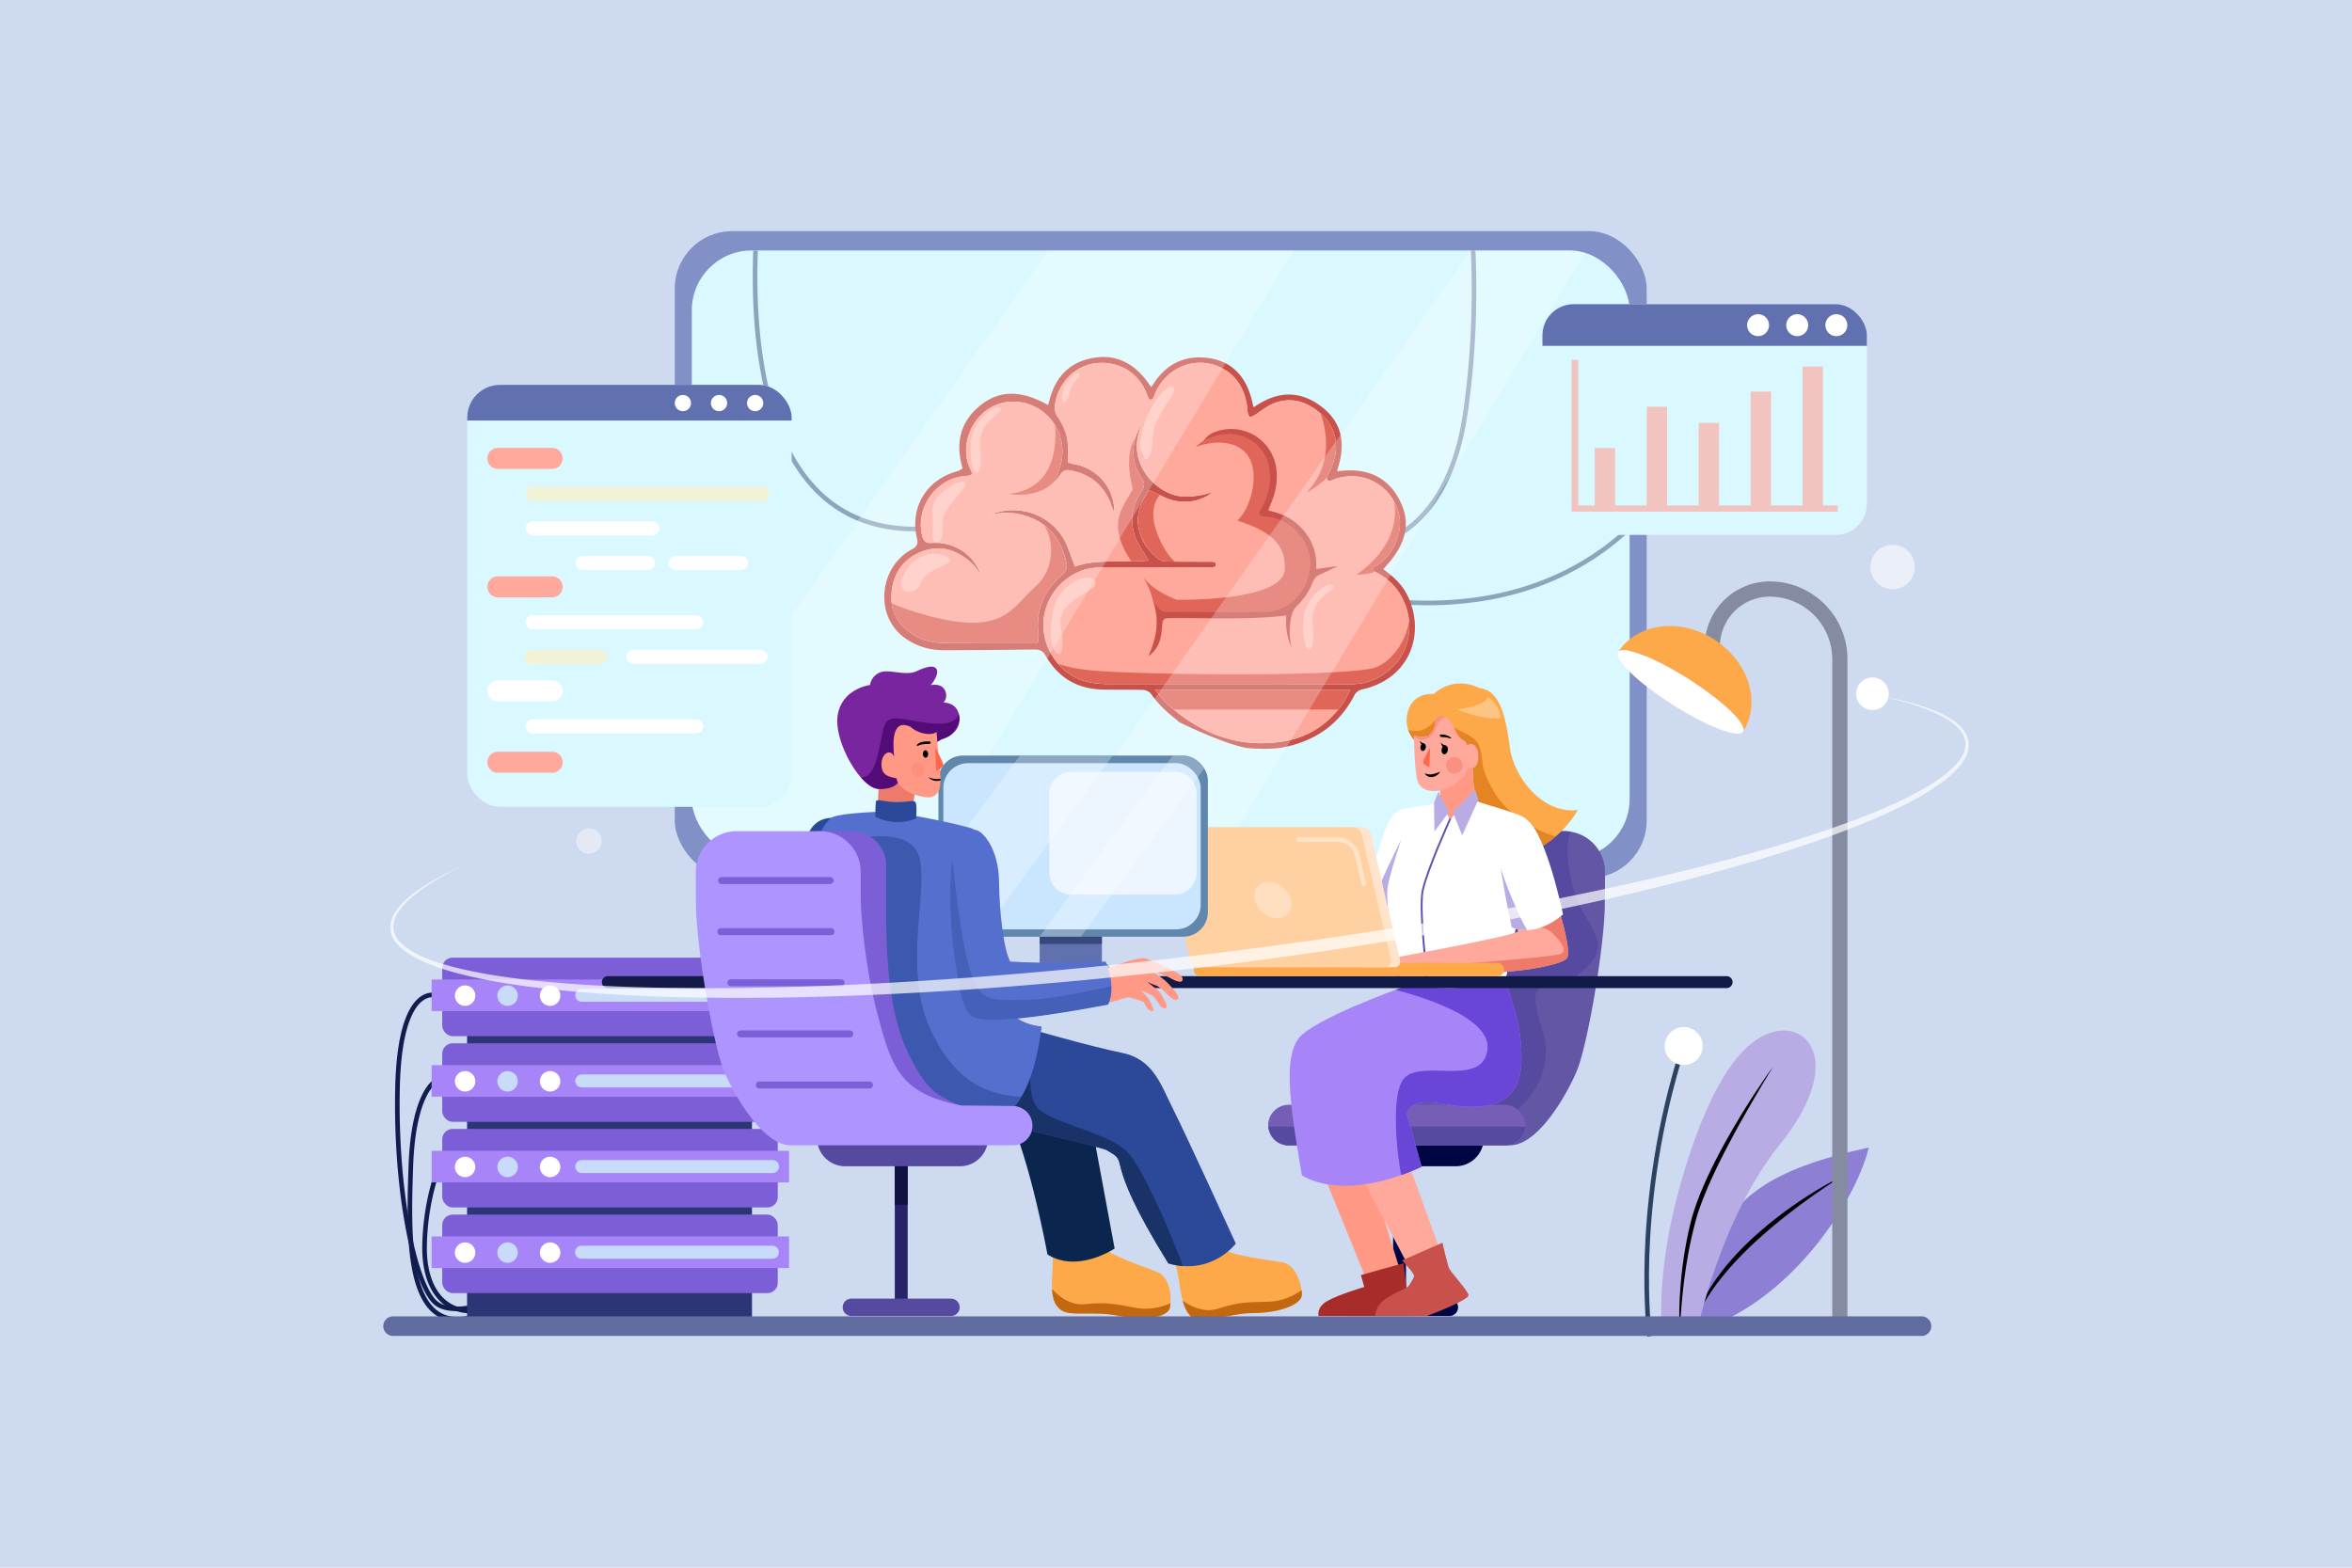 <svg xmlns="http://www.w3.org/2000/svg" xmlns:xlink="http://www.w3.org/1999/xlink" viewBox="0 0 4680 3120"><defs><style>.cls-1{fill:#8d7fd3;}.cls-2{fill:#b9ace5;}.cls-3{fill:#fff;}.cls-4{fill:#ffa89c;}.cls-5{fill:#d9f8ff;}.cls-6{fill:#ffd0a1;}.cls-7{fill:#6170af;}.cls-8{fill:#6187ad;}.cls-9{fill:#fda949;}.cls-10{fill:#2b4899;}.cls-11{fill:#556fce;}.cls-12{fill:#7925a0;}.cls-13{fill:#ff9885;}.cls-14{fill:#282368;}.cls-15{fill:#ae94ff;}.cls-16{fill:#000644;}.cls-17{fill:#6256a5;}.cls-18{fill:#765eb7;}.cls-19{fill:#a785f9;}.cls-20{fill:#cedaef;}.cls-21{fill:#121d4f;}.cls-22{fill:#2c3576;}.cls-23{fill:#7c5fd6;}.cls-24{opacity:0.7;}.cls-25{fill:#d7fffc;}.cls-26{clip-path:url(#clip-path);}.cls-27{fill:#2d4260;}.cls-28{clip-path:url(#clip-path-2);}.cls-29{fill:#8190c6;}.cls-30{clip-path:url(#clip-path-3);}.cls-31{opacity:0.38;}.cls-32{fill:#c9514b;}.cls-33{clip-path:url(#clip-path-4);}.cls-34{fill:#e0665a;}.cls-35{opacity:0.46;}.cls-36{fill:#ffe4e1;}.cls-37{clip-path:url(#clip-path-5);}.cls-38{opacity:0.25;}.cls-39{clip-path:url(#clip-path-6);}.cls-40{clip-path:url(#clip-path-7);}.cls-41{fill:#554aa0;}.cls-42{clip-path:url(#clip-path-8);}.cls-43{fill:#a82d2a;}.cls-44{clip-path:url(#clip-path-9);}.cls-45{fill:#6945d8;}.cls-46{clip-path:url(#clip-path-10);}.cls-47{fill:#e58423;}.cls-48{opacity:0.31;}.cls-49{clip-path:url(#clip-path-11);}.cls-50{fill:#5f4faf;}.cls-51{clip-path:url(#clip-path-12);}.cls-52{fill:#ed7a6b;}.cls-53{clip-path:url(#clip-path-13);}.cls-54{clip-path:url(#clip-path-14);}.cls-55{opacity:0.57;}.cls-56{fill:#f77e6d;}.cls-57{fill:#ff674b;}.cls-58{fill:#121b47;}.cls-59{fill:#858ba0;}.cls-60{clip-path:url(#clip-path-15);}.cls-61{opacity:0.65;}.cls-62{fill:#fff0c0;}.cls-63{clip-path:url(#clip-path-16);}.cls-64{fill:#ffe3ca;}.cls-65{clip-path:url(#clip-path-17);}.cls-66{opacity:0.32;}.cls-67{opacity:0.42;}.cls-68{clip-path:url(#clip-path-18);}.cls-69{fill:#38487c;}.cls-70{fill:#283b77;}.cls-71{clip-path:url(#clip-path-19);}.cls-72{fill:#cae6ff;}.cls-73{opacity:0.27;}.cls-74{opacity:0.67;}.cls-75{fill:#fdfeff;}.cls-76{clip-path:url(#clip-path-20);}.cls-77{fill:#c16810;}.cls-78{clip-path:url(#clip-path-21);}.cls-79{fill:#0a264f;}.cls-80{clip-path:url(#clip-path-22);}.cls-81{fill:#193268;}.cls-82{clip-path:url(#clip-path-23);}.cls-83{opacity:0.59;}.cls-84{clip-path:url(#clip-path-24);}.cls-85{opacity:0.4;}.cls-86{fill:#606ca0;}.cls-87{clip-path:url(#clip-path-25);}.cls-88{fill:#520b77;}.cls-89{clip-path:url(#clip-path-26);}.cls-90{clip-path:url(#clip-path-27);}.cls-91{fill:#121144;}.cls-92{clip-path:url(#clip-path-28);}.cls-93{opacity:0.71;}</style><clipPath id="clip-path"><path class="cls-1" d="M3409.49,2476.6c43.76-88.89,102.56-147.69,309.06-192.82C3689.83,2400,3553.08,2598.31,3378,2647.54,3382.14,2529.93,3409.49,2476.6,3409.49,2476.6Z"/></clipPath><clipPath id="clip-path-2"><path class="cls-2" d="M3375.76,2654.38s45.12-226.56,165.47-376.07,67.46-238.86-5.47-226.1-138.58,116.7-191.46,302.68-36.46,299-36.46,299Z"/></clipPath><clipPath id="clip-path-3"><rect class="cls-5" x="1376.56" y="498.49" width="1866.08" height="1210.52" rx="118.9"/></clipPath><clipPath id="clip-path-4"><path class="cls-4" d="M2739.38,1139.61c-6.27-3.19-7.39-4.19-7.45-6.72s.53-3.74,6.69-7.07c14.48-7.85,27.94-23.55,36.92-43.07s12.17-39.84,8.85-56c-9.58-46.54-48.52-79-94.69-79a103.36,103.36,0,0,0-38.6,7.62,17.92,17.92,0,0,1-6.19,1.59,4.22,4.22,0,0,1-3.5-1.74c-1.59-1.8-2.4-3.46.83-9.88,4.24-8.42,8.62-17.46,11.49-27.19,11-37.25,2.28-69.93-25.17-94.52-20-17.92-41.21-27-63-27a85.64,85.64,0,0,0-31.85,6.39c-9,3.61-16.89,9.19-24.51,14.59-4.67,3.3-9.08,6.43-13.68,9.09-3.25,1.88-6.92,3.14-9.15,3.14h-.06c-1.2-1.78-2.7-6.28-3.37-8.32l-.05-.15a26.85,26.85,0,0,1-.81-6.56,60.18,60.18,0,0,0-.53-6.19c-5.72-37.68-23-63-52.92-77.35a92.85,92.85,0,0,0-40.51-9.32c-40.53,0-76.37,25.72-91.31,65.53-2.81,7.49-4.33,7.84-7,7.84v3.78h0l0-3.78c-2.12,0-3.8,0-6.29-7.21-14.08-40.68-48.91-66-90.9-66a107.58,107.58,0,0,0-11.43.61c-42.55,4.47-77.16,40.34-82.3,85.28a32.52,32.52,0,0,0,5.19,20.62c13.14,19.49,19.72,37.12,20.7,55.49.36,6.76.27,13.53.17,20.69,0,3.24-.09,6.59-.09,9.95v5.14l4.66,1.84.11.05a12.73,12.73,0,0,0,3.95,1.3A97.71,97.71,0,0,1,2195.21,957a95,95,0,0,1,21.93,63.57c-1.7-3.92-3.2-8-4.79-12.2-3.13-8.36-6.36-17-11.19-24.92-16-26.18-40.31-42.17-72.31-47.54a25,25,0,0,0-4.22-.38c-6.25,0-11.14,2.92-14.92,8.94a108.9,108.9,0,0,1-11.64,15.09c1.37-3.91,2.9-7.85,4.38-11.69a222.32,222.32,0,0,0,8-23.21,100.53,100.53,0,0,0-15.23-84.43,97,97,0,0,0-72.07-40.75c-2.34-.17-4.71-.25-7-.25-32.44,0-61.15,16.42-78.75,45S1917.42,907.1,1931,934c2.85,5.64,3.11,8.94,2.46,10-.14.26-1.68,2.5-10.29,3-28.26,1.49-54.38,15.83-71.67,39.33-17.43,23.69-23.38,53.17-16.31,80.89,1.47,5.76,4.71,13.41,15.89,13.41.85,0,1.76,0,2.77-.12,2.54-.19,5.11-.29,7.65-.29a96.2,96.2,0,0,1,59.72,20.76,93.74,93.74,0,0,1,30.16,42.64l-1.13-1.69c-4.49-6.73-9.13-13.69-15.27-19.52-21.75-20.68-44.75-31.16-68.36-31.16a89,89,0,0,0-31.62,6.06c-37.81,14.37-59,44.21-61.23,86.31-1.84,34.51,13.8,61.8,46.49,81.11,17.18,10.15,36.8,14.81,63.63,15.1s53.81.35,80,.4l15.34,0q15.27,0,30.53,0h54.88l1.07-6.29c.08-.5.17-.92.24-1.28a16.26,16.26,0,0,0,.43-3.55c0-2.2-.16-4.34-.38-6.35-5.26-49.06,10.78-88.35,49-120.14,4.55-3.78,8.66-12.08,7.37-18.9-10.44-55.25-42.19-89.11-94.37-100.63a113,113,0,0,0-24.42-2.63,142.58,142.58,0,0,0-35.05,4.65,119.58,119.58,0,0,1,47.3-9.84c45.37,0,86.64,25.81,105.13,65.76,4,8.54,7.13,17.35,10.49,26.68,1.54,4.27,3.13,8.68,4.79,13l2.5,6.55,6.72-2c24.29-7.27,49.38-7.87,75.09-7.87l8.21,0h8.29c11.43,0,23.71-.12,36-1l12-.84-6-10.45c-.47-.82-.85-1.51-1.18-2.11a38.82,38.82,0,0,0-2.08-3.47c-29.85-42.67-30.86-80.92-3.25-124,6.6-10.31,3.48-17.59-.88-23.91a94,94,0,0,1-16.36-60.08A92.23,92.23,0,0,1,2273,843.94l-.06.11c-1.32,2.79-2.68,5.67-3.87,8.69-12,30.41-8.22,62.32,10.53,89.86,18.95,27.81,50.06,45.78,79.28,45.78l2,0c20-.56,36.75-3.65,51.58-9.58a55.67,55.67,0,0,1-12.57,9.44,93.21,93.21,0,0,1-42.56,10.41,94.77,94.77,0,0,1-24.53-3.28c-9.06-2.42-17.86-6.67-27.18-11.15-4.37-2.11-8.89-4.29-13.56-6.33l-5.91-2.59-3.48,5.44c-10,15.63-22.6,39.92-16.91,70.21,4.35,23.12,16.6,42.7,37.45,59.86a30.53,30.53,0,0,0,18.06,6.67c22,.37,44.36.37,66,.37h21.91c10.13,0,10.15,2.77,10.18,5.67,0,2.6,0,5.54-10.29,5.67-1.11,0-2.22,0-3.33,0h-4.1q-26.67-.06-53.33-.17c-30.79-.12-62.63-.24-93.95-.24-15.15,0-29,0-42.47.09h-4c-20,0-40.58.08-60.28,8.62-37.43,16.22-63.58,49.13-69.95,88-6.41,39.15,8,79,38.57,106.51,22.12,19.94,50.1,29.24,88.06,29.27,59.82,0,120.63,0,179.44,0,99.88,0,203.15,0,304.74.25h.29c26,0,49.14-7.86,70.76-24,31.09-23.24,47.59-61.15,44.13-101.41C2800,1194.32,2776,1158.23,2739.38,1139.61Z"/></clipPath><clipPath id="clip-path-5"><path class="cls-4" d="M2314.26,1372.86H2298l10.54,12.43c1.44,1.69,2.67,3.21,3.75,4.56a69.32,69.32,0,0,0,6.27,7.09c57.63,54.52,121.95,82.16,191.17,82.16a281.5,281.5,0,0,0,42-3.23c51.85-7.86,93.48-35.15,123.73-81.12a58.09,58.09,0,0,0,3.88-7.31c.54-1.14,1.1-2.35,1.75-3.63l5.53-11H2314.26Z"/></clipPath><clipPath id="clip-path-6"><rect class="cls-16" x="2771.98" y="2301.55" width="25.65" height="286.95"/></clipPath><clipPath id="clip-path-7"><path class="cls-17" d="M2523.73,2240.32h0a39.06,39.06,0,0,0,39.06,39.06h441.8c54.78,0,110.87-96.52,132.39-146.74s55.43-246.3,56.3-333.25c.23-23.54.34-45,.38-63.73a81.36,81.36,0,0,0-81.37-81.49H2946.82a81.36,81.36,0,0,0-81.36,81.36v50.81c0,13.05-4.35,120.87-33,230.43s-46.09,160-167.82,183.48c-40.15,0-76.54.7-102.28,1A39.06,39.06,0,0,0,2523.73,2240.32Z"/></clipPath><clipPath id="clip-path-8"><rect class="cls-18" x="2523.73" y="2198.76" width="511.34" height="80.61" rx="40.31"/></clipPath><clipPath id="clip-path-9"><path class="cls-19" d="M2986.05,1919.07l25.76,84.8s15.87,44.62,15.63,102.79c-.36,89-59.15,107.76-156.14,90.12-72.05-13.1-71.93,21-71.93,21L2828.78,2322s-142.88,72.24-238.24,17.36c-27.25-156.54-34.48-233.18-7.34-271.69s203.47-101.36,203.47-101.36l-18.75-68.11Z"/></clipPath><clipPath id="clip-path-10"><path class="cls-9" d="M2823.14,1481.55s-33-23.14-22.18-64.3,52-36.06,52-36.06,36.38-38,91-11.81c34.78,3.83,51,41.17,60.63,120.63,7.34,51.69,60.31,130.35,135,122.21-79,132.11-247.71,109.14-247.71,109.14s23-49.54,2.88-138.57S2823.14,1481.55,2823.14,1481.55Z"/></clipPath><clipPath id="clip-path-11"><path class="cls-3" d="M2929.64,1518.88s2.47,68.77,6.78,74,80.65,23,98.36,35.42,5.19,75.79-6.78,150.46-31.11,166.57-31.11,166.57-49.78,35.18-209.17,14.36c-7.9-48.11-20.83-114.16-20.83-114.16l-61-10.77s23.7-102,36.62-142.16,22.74-78.5,51.14-83.29,64.78-7.34,69.88-15.32-.64-49.14-.64-49.14l57.12-36.38Z"/></clipPath><clipPath id="clip-path-12"><path class="cls-4" d="M3100.28,1805.59S3128,1891,3118,1906.76s-133.87,37.58-235.34,26.34c-54.73-5-137.16-21.72-137.16-21.72s274.37-49.78,274.85-57.91-8.61-25.85-8.61-25.85S3101.08,1805.26,3100.28,1805.59Z"/></clipPath><clipPath id="clip-path-13"><path class="cls-3" d="M3028.8,1627.86c42.59,4.26,81.29,191.86,81.29,191.86s-50.26,47.39-102,25.85c-20.11-91.9-24.33-139.85-27.85-157.08S2993.7,1624.35,3028.8,1627.86Z"/></clipPath><clipPath id="clip-path-14"><path class="cls-4" d="M2813.58,1462.62s0,54.25,5.58,86.19,45.38,30.68,72.51,13.69,29.91-34.22,29.91-34.22,18,6.33,19.77-17.75-10.14-35-22-27.38c-4.06-15.21-13.1-4.14-25.27-33.21s-37.18-33.13-38.53-12.17S2837.24,1473.94,2813.58,1462.62Z"/></clipPath><clipPath id="clip-path-15"><rect class="cls-5" x="929.68" y="765.95" width="645.54" height="839.9" rx="65.23"/></clipPath><clipPath id="clip-path-16"><rect class="cls-5" x="3069.17" y="605.37" width="645.54" height="459.21" rx="62.06"/></clipPath><clipPath id="clip-path-17"><path class="cls-6" d="M2386.4,1925h369.67c8.23,0,13.36-6.68,11.46-14.91L2709.94,1661c-1.91-8.23-10.12-14.91-18.36-14.91H2321.92c-8.24,0-13.37,6.68-11.46,14.91l57.59,249.06C2370,1918.29,2378.17,1925,2386.4,1925Z"/></clipPath><clipPath id="clip-path-18"><rect class="cls-7" x="2068.76" y="1860.83" width="123.77" height="64.49"/></clipPath><clipPath id="clip-path-19"><rect class="cls-8" x="1867.25" y="1503.66" width="536.17" height="360.57" rx="49.09"/></clipPath><clipPath id="clip-path-20"><path class="cls-9" d="M2171.66,2398.15s3.12,54.77,14.57,76.25,92.36,47.24,117.36,57.53,28.63,51.63,24.27,70.86-51.26,26.22-101.39,16-95,1.6-113.8-10.68-22-34.34-18.25-84.89-15.22-107.58-15.22-107.58Z"/></clipPath><clipPath id="clip-path-21"><path class="cls-9" d="M2395.33,2408.72s14.4,52.93,30,71.57,100.15,27.09,126.74,32,38.71,44.58,38.42,64.29-44.71,36.28-95.88,36.64-92.63,21.26-113.54,13.14-28.6-29-35.44-79.28S2308.49,2445,2308.49,2445Z"/></clipPath><clipPath id="clip-path-22"><path class="cls-10" d="M2046.06,2046.93s122.75,35.54,186.55,48.46,78.29,66.22,102.95,114.68S2459,2475,2459,2475s-48.05,64.14-134.19,39.38c-138.55-223.63-69.5-195.73-123.92-226-9.7-5.39-277-67.27-277-67.27Z"/></clipPath><clipPath id="clip-path-23"><path class="cls-11" d="M1822.75,1624.13s64.35,11.2,109.77,24.12,35.2,199.21,36.81,252.51,19.39,134.06,103.38,142.14c-9.69,75.1-32.31,166.36-90.45,182.51s-224.52,26.52-269.74-74.1-77.8-390-83.19-443.57,12.66-66.13,22.71-78.69S1782,1614.42,1782,1614.42Z"/></clipPath><clipPath id="clip-path-24"><path class="cls-11" d="M1898.8,1688.09c5.12-24.79,22.9-36.54,40.26-36.54s48.31,40.58,48.85,102.49,9.48,137.57,22.37,159.64c65.66,4.85,189.49,0,189.49,0s22.61,46.84,5.38,85.61c-107.68,20.45-254.12,43.61-274,21.53s-24.23-63-32.31-120.06S1884.8,1755.93,1898.8,1688.09Z"/></clipPath><clipPath id="clip-path-25"><path class="cls-12" d="M1873.8,1471.12s37.15-8.89,35.26-41.73-31.76-31-31.76-31,10.23-10.33,2.69-25-28-9.78-28-9.78,18-21.26,11.4-32.21c-5.63-9.27-24.59-2.78-39.31,4.31-22,10.6-54.73-4.94-73,2.6a32.09,32.09,0,0,0-19.92,25s-54.38,6.56-64.07,58.46,45.77,148.28,81.84,148.28,37.15-10.77,62.45-45.22S1873.8,1471.12,1873.8,1471.12Z"/></clipPath><clipPath id="clip-path-26"><path class="cls-13" d="M1863.53,1456.4s3.73,46.66,7.16,80.4-4.36,45.58-17.75,49.53-67.25-11.12-68.74-37.17c-11.83-3.23-30-3.3-30.27-27.39s19-32,25.22-15.84c-2.8-29.79-4.36-75.37,31.76-59.94C1832.7,1465,1859.17,1462.5,1863.53,1456.4Z"/></clipPath><clipPath id="clip-path-27"><rect class="cls-14" x="1780.47" y="2301.55" width="25.65" height="286.95" transform="translate(3586.58 4890.05) rotate(-180)"/></clipPath><clipPath id="clip-path-28"><path class="cls-15" d="M2054.37,2240.32h0a39.06,39.06,0,0,1-39.06,39.06h-441.8c-54.78,0-110.86-96.52-132.38-146.74s-55.44-246.3-56.31-333.25c-.23-23.54-.34-45-.37-63.73a81.35,81.35,0,0,1,81.36-81.49h165.47a81.36,81.36,0,0,1,81.36,81.36v50.81c0,13.05,4.35,120.87,33,230.43s46.09,160,167.83,183.48c40.14,0,76.54.7,102.27,1A39.06,39.06,0,0,1,2054.37,2240.32Z"/></clipPath></defs><title>05</title><g id="_05" data-name="05"><rect id="_05-2" data-name="05" class="cls-20" width="4680" height="3120"/><path class="cls-21" d="M960.1,2592.41c-30.7,8.19-71.43,14.19-91.17-3.75-19.4-17.64-39.29-73.14-53.19-148.47-15.19-82.22-22.35-180.2-20.16-275.91,1.2-53,6.93-95.3,17-125.83,7.47-22.64,17.15-38.45,28.78-47,12.52-9.2,22.73-6.4,23.16-6.27l1.32-4.39-1.36,4.38,1.36-4.38,1.36-4.37c-.59-.19-14.59-4.34-30.83,7.34-13.29,9.55-24.16,26.8-32.31,51.27-10.48,31.44-16.42,74.85-17.65,129-2.2,96.32,5,195,20.31,277.78,14.47,78.39,34.9,134.37,56,153.59,11.27,10.24,27.64,14,45.76,14,50.93,0,115.6-30.07,119.26-31.79l-3.9-8.29A431,431,0,0,1,960.1,2592.41Z"/><path class="cls-21" d="M869.6,2607.86c-55.65-42.78-51-182.93-47.59-285.26,4.82-145.12,46.91-166.8,47.34-167a2.85,2.85,0,0,1-.69.18l-1.41-9.05c-4.14.65-16.34,9.53-27.63,32.84-15.69,32.43-24.7,80.45-26.77,142.72-1.61,48.54-3.82,115,2.19,170.41,6.76,62.23,22.78,102.28,49,122.41,13,10,28.58,15,46.52,15q16.92,0,36.6-5.94l-2.65-8.77C913.06,2624.91,888.57,2622.44,869.6,2607.86Z"/><path class="cls-21" d="M888.53,2588.8c-25.65-20.07-39.55-57.94-39.15-106.65.68-83,24-145.26,24.26-145.88l-8.56-3.26c-.24.63-24.16,64.31-24.86,149.06-.43,51.62,14.72,92.09,42.66,113.94,15.08,11.8,33.58,17.77,54.53,17.77a131.62,131.62,0,0,0,32.73-4.4l-2.28-8.87C935.71,2608.77,909,2604.83,888.53,2588.8Z"/><rect class="cls-22" x="929.38" y="1996.3" width="566.92" height="626.56"/><rect class="cls-23" x="879.95" y="1905.9" width="667.65" height="156.26" rx="20.66"/><rect class="cls-19" x="858.85" y="1949.38" width="711.13" height="62.85"/><g class="cls-24"><path class="cls-25" d="M1537.27,1967.89H1157.6a12.91,12.91,0,1,0,0,25.82h379.67a12.91,12.91,0,1,0,0-25.82Z"/></g><circle class="cls-3" cx="925.43" cy="1981.52" r="20.38"/><g class="cls-24"><circle class="cls-25" cx="1010.02" cy="1981.52" r="20.38"/></g><circle class="cls-3" cx="1094.61" cy="1981.52" r="20.38"/><rect class="cls-23" x="879.95" y="2076.36" width="667.65" height="156.26" rx="20.66"/><rect class="cls-19" x="858.85" y="2119.84" width="711.13" height="62.85"/><g class="cls-24"><path class="cls-25" d="M1537.27,2138.35H1157.6a12.91,12.91,0,0,0-12.92,12.92h0a12.91,12.91,0,0,0,12.92,12.91h379.67a12.91,12.91,0,0,0,12.91-12.91h0A12.91,12.91,0,0,0,1537.27,2138.35Z"/></g><circle class="cls-3" cx="925.43" cy="2151.98" r="20.38"/><g class="cls-24"><circle class="cls-25" cx="1010.02" cy="2151.98" r="20.38"/></g><circle class="cls-3" cx="1094.61" cy="2151.98" r="20.38"/><rect class="cls-23" x="879.95" y="2246.83" width="667.65" height="156.26" rx="20.66"/><rect class="cls-19" x="858.85" y="2290.31" width="711.13" height="62.85"/><g class="cls-24"><path class="cls-25" d="M1537.27,2308.82H1157.6a12.91,12.91,0,0,0-12.92,12.91h0a12.91,12.91,0,0,0,12.92,12.91h379.67a12.91,12.91,0,0,0,12.91-12.91h0A12.91,12.91,0,0,0,1537.27,2308.82Z"/></g><circle class="cls-3" cx="925.43" cy="2322.45" r="20.38"/><g class="cls-24"><circle class="cls-25" cx="1010.02" cy="2322.45" r="20.38"/></g><circle class="cls-3" cx="1094.61" cy="2322.45" r="20.38"/><rect class="cls-23" x="879.95" y="2417.29" width="667.65" height="156.26" rx="20.66"/><rect class="cls-19" x="858.85" y="2460.77" width="711.13" height="62.85"/><g class="cls-24"><path class="cls-25" d="M1537.27,2479.28H1157.6a12.92,12.92,0,1,0,0,25.83h379.67a12.92,12.92,0,0,0,0-25.83Z"/></g><circle class="cls-3" cx="925.43" cy="2492.91" r="20.38"/><g class="cls-24"><circle class="cls-25" cx="1010.02" cy="2492.91" r="20.38"/></g><circle class="cls-3" cx="1094.61" cy="2492.91" r="20.38"/><path class="cls-1" d="M3409.49,2476.6c43.76-88.89,102.56-147.69,309.06-192.82C3689.83,2400,3553.08,2598.31,3378,2647.54,3382.14,2529.93,3409.49,2476.6,3409.49,2476.6Z"/><g class="cls-26"><path d="M3594.37,2381.67c-7.36,4.71-14.59,9.62-21.79,14.57a778.25,778.25,0,0,0-82.3,65.1c-25.86,23.62-50,49.33-70.82,77.63a351.79,351.79,0,0,0-28.09,44.5,251.62,251.62,0,0,0-19.72,48.57c13.15-32.35,32-61.67,53.49-88.73,1.32-1.7,2.7-3.37,4.07-5s2.73-3.35,4.15-5l4.17-5,4.25-4.89c5.7-6.49,11.52-12.89,17.53-19.11q17.93-18.73,37.15-36.23c25.58-23.34,52.51-45.24,80.28-66.08,6.93-5.23,14-10.31,21-15.42s14.15-10.1,21.3-15q21.39-14.92,43.45-29c-15.7,7.63-30.88,16.29-45.88,25.22Q3605.38,2374.56,3594.37,2381.67Z"/></g><path class="cls-27" d="M3345,2111.87l-8.77-2.62c-47.24,157.76-60.63,299-63.55,389.77-3.17,98.38,5,160.37,5.05,161l9.08-1.22c-.08-.61-8.12-61.83-5-159.47C3284.78,2409.12,3298.09,2268.7,3345,2111.87Z"/><circle class="cls-3" cx="3350.23" cy="2081.84" r="37.83"/><path class="cls-2" d="M3375.76,2654.38s45.12-226.56,165.47-376.07,67.46-238.86-5.47-226.1-138.58,116.7-191.46,302.68-36.46,299-36.46,299Z"/><g class="cls-28"><path d="M3448.81,2245.12c-24.56,42.18-47.43,85.49-65.92,131-2.34,5.67-4.43,11.44-6.59,17.19-1.07,2.88-2,5.81-3,8.71l-1.5,4.35c-.49,1.46-.93,2.94-1.4,4.41-.91,2.94-1.86,5.86-2.73,8.82l-2.47,8.93c-.43,1.48-.79,3-1.13,4.46l-1.07,4.47-2.11,9c-1.47,5.95-2.61,12-3.82,18l-1.81,9c-.62,3-1.07,6-1.61,9l-1.56,9c-.52,3-1.06,6-1.46,9.06l-2.53,18.17-2.13,18.22c-.63,6.08-1.18,12.17-1.72,18.25s-.88,12.19-1.32,18.28-.66,12.2-1,18.29-.39,12.21-.52,18.31-.23,12.2-.13,18.31c.06,12.2.35,24.4,1.22,36.56.06-6.09.23-12.18.47-18.26s.48-12.17.85-18.24.74-12.14,1.13-18.21,1-12.12,1.47-18.18,1.08-12.1,1.73-18.14,1.29-12.08,2-18.11l2.32-18.06,2.64-18,3-17.94c.27-1.49.48-3,.77-4.48l.85-4.46,1.7-8.93c.59-3,1.09-6,1.75-8.92l1.95-8.88c1.31-5.91,2.54-11.84,4.09-17.7s2.85-11.78,4.42-17.59l2.45-8.67c.87-2.88,1.82-5.74,2.73-8.61.46-1.44.89-2.88,1.38-4.3l1.51-4.27c1-2.84,2-5.7,3-8.52,2.15-5.65,4.26-11.31,6.58-16.9,4.43-11.25,9.3-22.34,14.27-33.39s10.27-22,15.65-32.85c10.63-21.82,22.13-43.23,33.7-64.61,2.9-5.34,5.87-10.65,8.82-16l9-15.9c6-10.6,12.06-21.13,18.2-31.64,12.22-21.05,24.77-41.92,37.48-62.72-14.4,19.68-28,39.94-41.29,60.38S3461.09,2224,3448.81,2245.12Z"/></g><rect class="cls-29" x="1342.64" y="460" width="1933.92" height="1287.49" rx="114.36"/><rect class="cls-5" x="1376.56" y="498.49" width="1866.08" height="1210.52" rx="118.9"/><g class="cls-30"><g class="cls-31"><path class="cls-21" d="M1725.24,1033.57a245.33,245.33,0,0,1-99-63.09c-39-40.46-68.91-97.06-89-168.21-16.11-57.17-25.9-123.78-29.1-198-5.45-126.57,10.41-232.64,10.57-233.7l-9.06-1.38c-.16,1.06-16.14,107.88-10.67,235.3,3.22,74.94,13.12,142.28,29.41,200.16,20.46,72.65,51.14,130.58,91.19,172.16,51.6,53.58,119.13,80.59,201.19,80.59a414.43,414.43,0,0,0,46.81-2.75l-1-9.11C1814.09,1051.55,1766.53,1047.52,1725.24,1033.57Z"/></g><g class="cls-31"><polygon class="cls-21" points="2709.34 1083.72 2709.39 1088.3 2709.35 1083.72 2709.34 1083.72"/><path class="cls-21" d="M2920.74,343.81l-9,1.65c.1.52,9.51,52.76,14.18,136.86,4.31,77.6,5.34,199-14.21,336.51-8.55,60.17-24.55,111.54-47.57,152.69-18.32,32.77-41.11,59.17-67.73,78.46-36.24,26.26-72.79,33.55-87.05,33.74l0,4.58.05,4.58c1.78,0,44.22-.84,91.82-35.11,27.81-20,51.58-47.4,70.64-81.36,23.69-42.22,40.13-94.8,48.87-156.29,19.67-138.36,18.62-260.44,14.28-338.49C2930.34,397,2920.84,344.34,2920.74,343.81Z"/></g><g class="cls-31"><path class="cls-21" d="M3192.57,1086.63c-66.55,49.47-144.12,82.5-230.56,98.15-65.43,11.84-136,13.79-209.71,5.78-60.1-6.53-106.66-17.9-131.68-24-15-3.66-18.25-4.42-20.62-3.83l2.21,8.89a2.16,2.16,0,0,1-.62.09c1.58,0,9,1.83,16.86,3.75,25.22,6.17,72.16,17.64,132.86,24.23a819,819,0,0,0,88.38,4.89,696.21,696.21,0,0,0,123.95-10.77c87.84-15.9,166.71-49.48,234.4-99.81,82.11-61,148.76-147.56,198.08-257.12l-8.35-3.77C3339.09,941.22,3273.42,1026.52,3192.57,1086.63Z"/></g><path class="cls-32" d="M2758.83,1137.63l-6.44-5,5.48-6c40.19-44.27,49.35-84.83,28.81-127.67-20-41.69-53.83-62.83-100.6-62.83-4.74,0-9.67.22-14.66.66l-11,1,3.06-10.58c14.82-51.25,3.22-90.17-35.46-119-20.47-15.25-41.76-23-63.29-23-19.93,0-40.62,6.61-61.48,19.66l-9,5.62-2.37-10.34c-11.53-50.34-39.7-79.6-83.72-87a132.88,132.88,0,0,0-21.78-1.87c-36.9,0-67.06,16.87-89.66,50.14l-6.1,9-6.3-8.85c-24.09-33.89-54-51.07-88.81-51.07a121.13,121.13,0,0,0-21.95,2.09c-44.47,8.2-73.25,36.59-85.54,84.37l-2.37,9.22-8.44-4.41c-23-12-44.67-18.1-64.41-18.1-22.45,0-42.67,7.49-61.84,22.9-19,15.23-31.66,33.29-37.79,53.69-6,20-5.76,42.38.75,66.54l1.47,5.47-4.84,2.94c-.39.24-.69.44-.93.6a10.8,10.8,0,0,1-3.51,1.7c-30.22,7.87-55,25.67-69.81,50.11s-18.91,54.44-11.54,84.43c3,12.36-3,17.47-10,21.13-33,17.34-54.13,52.57-55.13,92-1,38.2,17.07,71.12,49.51,90.33,21.1,12.49,43.75,18.56,69.25,18.56h.57c57.94-.21,118.54-.7,180.12-1.45h.53c9.81,0,16.05,3.62,20.89,12.1,12.6,22.11,28.65,39,47.7,50.21s41.56,17.06,67.09,17.49c12.35.2,24.94.23,37.11.26,13.5,0,27.47.07,41.23.34,5.65.12,13.25,2.94,16.84,8.13,12,17.28,27.57,33.16,49.08,50a34.68,34.68,0,0,1,4.72,4.47l3.58,2.26c29.67,14.8,101.08,46.43,135.24,51,10.06.88,20.46,1.32,30.93,1.32,4.54,0,9.18-.08,13.8-.25,2.15-.07,4.26-.14,6.34-.19a173.56,173.56,0,0,0,18.9-2.44c32.37-6.21,60.65-18,84-34.92,24-17.37,43.59-40.8,58.38-69.65,3-5.76,9.68-9.55,14.68-10.63,43.64-9.46,76.92-34.47,93.72-70.44,17.09-36.57,15.17-81.5-5.13-120.17C2788.79,1162.39,2773,1148.6,2758.83,1137.63ZM2681,1383.81c-.65,1.28-1.21,2.49-1.75,3.63a58.09,58.09,0,0,1-3.88,7.31c-30.25,46-71.88,73.26-123.73,81.12a281.5,281.5,0,0,1-42,3.23c-69.22,0-133.54-27.64-191.17-82.16a69.32,69.32,0,0,1-6.27-7.09c-1.08-1.35-2.31-2.87-3.75-4.56L2298,1372.86h388.58Zm78.48-46.24c-21.62,16.16-44.77,24-70.76,24h-.29c-101.59-.25-204.86-.25-304.74-.25-58.81,0-119.62,0-179.44,0-38,0-65.94-9.33-88.06-29.27-30.56-27.55-45-67.36-38.57-106.51,6.37-38.89,32.52-71.8,69.95-88,19.7-8.54,40.33-8.58,60.28-8.62h4c13.43-.06,27.32-.09,42.47-.09,31.32,0,63.16.12,93.95.23q26.66.11,53.33.18h4.1c1.11,0,2.22,0,3.33,0,10.33-.13,10.31-3.07,10.29-5.67,0-2.9-.05-5.65-10.18-5.67H2387.2c-21.61,0-44,0-66-.37a30.53,30.53,0,0,1-18.06-6.67c-20.85-17.16-33.1-36.74-37.45-59.86-5.69-30.29,6.92-54.58,16.91-70.21l3.48-5.44,5.91,2.59c4.67,2,9.19,4.22,13.56,6.33,9.32,4.48,18.12,8.73,27.18,11.15a94.77,94.77,0,0,0,24.53,3.28,93.21,93.21,0,0,0,42.56-10.41,55.67,55.67,0,0,0,12.57-9.44c-14.83,5.93-31.58,9-51.58,9.58-.65,0-1.32,0-2,0-29.22,0-60.33-18-79.28-45.78-18.75-27.54-22.5-59.45-10.53-89.86,1.19-3,2.55-5.9,3.87-8.69l.06-.11a92.23,92.23,0,0,0-17.55,47.69,94,94,0,0,0,16.36,60.08c4.36,6.32,7.48,13.6.88,23.91-27.61,43.09-26.6,81.34,3.25,124a38.82,38.82,0,0,1,2.08,3.47c.33.6.71,1.29,1.18,2.11l6,10.45-12,.84c-12.31.85-24.59,1-36,1h-8.29l-8.21,0c-25.71,0-50.8.6-75.09,7.87l-6.72,2-2.5-6.55c-1.66-4.37-3.25-8.78-4.79-13-3.36-9.33-6.53-18.14-10.49-26.68-18.49-40-59.76-65.76-105.13-65.76a119.58,119.58,0,0,0-47.3,9.84,142.58,142.58,0,0,1,35.05-4.65,113,113,0,0,1,24.42,2.63c52.18,11.52,83.93,45.38,94.37,100.63,1.29,6.82-2.82,15.12-7.37,18.9-38.26,31.79-54.3,71.08-49,120.14.21,2,.34,4.15.37,6.35a16.26,16.26,0,0,1-.43,3.55c-.07.36-.16.78-.24,1.28l-1.07,6.29h-54.88q-15.27,0-30.53,0l-15.34,0c-26.23,0-53.35-.11-80-.4s-46.45-5-63.63-15.1c-32.69-19.31-48.33-46.6-46.49-81.11,2.25-42.1,23.42-71.94,61.23-86.31a89,89,0,0,1,31.62-6.06c23.61,0,46.61,10.48,68.36,31.16,6.14,5.83,10.78,12.79,15.27,19.52l1.13,1.69a93.74,93.74,0,0,0-30.16-42.64,96.2,96.2,0,0,0-59.72-20.76c-2.54,0-5.11.1-7.65.29-1,.08-1.92.12-2.77.12-11.18,0-14.42-7.65-15.89-13.41-7.07-27.72-1.12-57.2,16.31-80.89,17.29-23.5,43.41-37.84,71.67-39.33,8.61-.45,10.15-2.69,10.29-3,.65-1.11.39-4.41-2.46-10-13.59-26.86-11.15-61.24,6.36-89.72s46.31-45,78.75-45c2.32,0,4.69.08,7,.25a97,97,0,0,1,72.07,40.75,100.56,100.56,0,0,1,15.23,84.43,222.32,222.32,0,0,1-8,23.21c-1.48,3.84-3,7.78-4.38,11.69a108.9,108.9,0,0,0,11.64-15.09c3.79-6,8.67-8.94,14.92-8.94a25,25,0,0,1,4.22.38c32,5.37,56.33,21.36,72.31,47.54,4.83,7.92,8.06,16.56,11.19,24.92,1.59,4.24,3.09,8.28,4.79,12.2A95,95,0,0,0,2195.21,957a97.71,97.71,0,0,0-61.71-33.84,12.73,12.73,0,0,1-3.95-1.3l-.11-.05-4.66-1.84v-5.14c0-3.36,0-6.71.09-9.95.1-7.17.19-13.93-.17-20.69-1-18.37-7.56-36-20.7-55.49a32.52,32.52,0,0,1-5.19-20.62c5.14-44.94,39.75-80.81,82.3-85.28a107.58,107.58,0,0,1,11.43-.61c42,0,76.82,25.27,90.9,66,2.49,7.2,4.17,7.2,6.29,7.21l0,3.78h0v-3.78c2.66,0,4.18-.35,7-7.84,14.94-39.81,50.78-65.53,91.31-65.53a92.85,92.85,0,0,1,40.51,9.32c29.9,14.37,47.2,39.67,52.92,77.35a60.18,60.18,0,0,1,.53,6.19,26.85,26.85,0,0,0,.81,6.56l.05.15c.67,2,2.17,6.54,3.37,8.32h.06c2.22,0,5.9-1.26,9.15-3.14,4.6-2.66,9-5.79,13.68-9.09,7.62-5.4,15.5-11,24.51-14.59a85.64,85.64,0,0,1,31.85-6.39c21.83,0,43,9.09,63,27,27.45,24.59,36.15,57.27,25.17,94.52-2.87,9.73-7.25,18.77-11.49,27.19-3.23,6.42-2.42,8.08-.83,9.88a4.22,4.22,0,0,0,3.5,1.74,17.92,17.92,0,0,0,6.19-1.59,103.36,103.36,0,0,1,38.6-7.62c46.17,0,85.11,32.5,94.69,79,3.32,16.12.1,36.52-8.85,56s-22.44,35.22-36.92,43.07c-6.16,3.33-6.75,4.65-6.69,7.07s1.18,3.53,7.45,6.72c36.63,18.62,60.64,54.71,64.24,96.55C2807.08,1276.42,2790.58,1314.33,2759.49,1337.57Z"/><path class="cls-4" d="M2739.38,1139.61c-6.27-3.19-7.39-4.19-7.45-6.72s.53-3.74,6.69-7.07c14.48-7.85,27.94-23.55,36.92-43.07s12.17-39.84,8.85-56c-9.58-46.54-48.52-79-94.69-79a103.36,103.36,0,0,0-38.6,7.62,17.92,17.92,0,0,1-6.19,1.59,4.22,4.22,0,0,1-3.5-1.74c-1.59-1.8-2.4-3.46.83-9.88,4.24-8.42,8.62-17.46,11.49-27.19,11-37.25,2.28-69.93-25.17-94.52-20-17.92-41.21-27-63-27a85.64,85.64,0,0,0-31.85,6.39c-9,3.61-16.89,9.19-24.51,14.59-4.67,3.3-9.08,6.43-13.68,9.09-3.25,1.88-6.92,3.14-9.15,3.14h-.06c-1.2-1.78-2.7-6.28-3.37-8.32l-.05-.15a26.85,26.85,0,0,1-.81-6.56,60.18,60.18,0,0,0-.53-6.19c-5.72-37.68-23-63-52.92-77.35a92.85,92.85,0,0,0-40.51-9.32c-40.53,0-76.37,25.72-91.31,65.53-2.81,7.49-4.33,7.84-7,7.84v3.78h0l0-3.78c-2.12,0-3.8,0-6.29-7.21-14.08-40.68-48.91-66-90.9-66a107.58,107.58,0,0,0-11.43.61c-42.55,4.47-77.16,40.34-82.3,85.28a32.52,32.52,0,0,0,5.19,20.62c13.14,19.49,19.72,37.12,20.7,55.49.36,6.76.27,13.53.17,20.69,0,3.24-.09,6.59-.09,9.95v5.14l4.66,1.84.11.05a12.73,12.73,0,0,0,3.95,1.3A97.71,97.71,0,0,1,2195.21,957a95,95,0,0,1,21.93,63.57c-1.7-3.92-3.2-8-4.79-12.2-3.13-8.36-6.36-17-11.19-24.92-16-26.18-40.31-42.17-72.31-47.54a25,25,0,0,0-4.22-.38c-6.25,0-11.14,2.92-14.92,8.94a108.9,108.9,0,0,1-11.64,15.09c1.37-3.91,2.9-7.85,4.38-11.69a222.32,222.32,0,0,0,8-23.21,100.53,100.53,0,0,0-15.23-84.43,97,97,0,0,0-72.07-40.75c-2.34-.17-4.71-.25-7-.25-32.44,0-61.15,16.42-78.75,45S1917.42,907.1,1931,934c2.85,5.64,3.11,8.94,2.46,10-.14.26-1.68,2.5-10.29,3-28.26,1.49-54.38,15.83-71.67,39.33-17.43,23.69-23.38,53.17-16.31,80.89,1.47,5.76,4.71,13.41,15.89,13.41.85,0,1.76,0,2.77-.12,2.54-.19,5.11-.29,7.65-.29a96.2,96.2,0,0,1,59.72,20.76,93.74,93.74,0,0,1,30.16,42.64l-1.13-1.69c-4.49-6.73-9.13-13.69-15.27-19.52-21.75-20.68-44.75-31.16-68.36-31.16a89,89,0,0,0-31.62,6.06c-37.81,14.37-59,44.21-61.23,86.31-1.84,34.51,13.8,61.8,46.49,81.11,17.18,10.15,36.8,14.81,63.63,15.1s53.81.35,80,.4l15.34,0q15.27,0,30.53,0h54.88l1.07-6.29c.08-.5.17-.92.24-1.28a16.26,16.26,0,0,0,.43-3.55c0-2.2-.16-4.34-.38-6.35-5.26-49.06,10.78-88.35,49-120.14,4.55-3.78,8.66-12.08,7.37-18.9-10.44-55.25-42.19-89.11-94.37-100.63a113,113,0,0,0-24.42-2.63,142.58,142.58,0,0,0-35.05,4.65,119.58,119.58,0,0,1,47.3-9.84c45.37,0,86.64,25.81,105.13,65.76,4,8.54,7.13,17.35,10.49,26.68,1.54,4.27,3.13,8.68,4.79,13l2.5,6.55,6.72-2c24.29-7.27,49.38-7.87,75.09-7.87l8.21,0h8.29c11.43,0,23.71-.12,36-1l12-.84-6-10.45c-.47-.82-.85-1.51-1.18-2.11a38.82,38.82,0,0,0-2.08-3.47c-29.85-42.67-30.86-80.92-3.25-124,6.6-10.31,3.48-17.59-.88-23.91a94,94,0,0,1-16.36-60.08A92.23,92.23,0,0,1,2273,843.94l-.06.11c-1.32,2.79-2.68,5.67-3.87,8.69-12,30.41-8.22,62.32,10.53,89.86,18.95,27.81,50.06,45.78,79.28,45.78l2,0c20-.56,36.75-3.65,51.58-9.58a55.67,55.67,0,0,1-12.57,9.44,93.21,93.21,0,0,1-42.56,10.41,94.77,94.77,0,0,1-24.53-3.28c-9.06-2.42-17.86-6.67-27.18-11.15-4.37-2.11-8.89-4.29-13.56-6.33l-5.91-2.59-3.48,5.44c-10,15.63-22.6,39.92-16.91,70.21,4.35,23.12,16.6,42.7,37.45,59.86a30.53,30.53,0,0,0,18.06,6.67c22,.37,44.36.37,66,.37h21.91c10.13,0,10.15,2.77,10.18,5.67,0,2.6,0,5.54-10.29,5.67-1.11,0-2.22,0-3.33,0h-4.1q-26.67-.06-53.33-.17c-30.79-.12-62.63-.24-93.95-.24-15.15,0-29,0-42.47.09h-4c-20,0-40.58.08-60.28,8.62-37.43,16.22-63.58,49.13-69.95,88-6.41,39.15,8,79,38.57,106.51,22.12,19.94,50.1,29.24,88.06,29.27,59.82,0,120.63,0,179.44,0,99.88,0,203.15,0,304.74.25h.29c26,0,49.14-7.86,70.76-24,31.09-23.24,47.59-61.15,44.13-101.41C2800,1194.32,2776,1158.23,2739.38,1139.61Z"/><g class="cls-33"><path class="cls-34" d="M2057,1026.4c39,19.27,51.09,98.81,3.6,140.63s-61.91,98.66-211.8,58.87-96.86-66.23-96.86-66.23c-28.41-16.63-63.16,15.72-63.16,15.72s16.87,40.43,37.11,69.74,33.74,32.86,67.48,54.55,132.54,77.6,282,9.09c-12.53-118.15,37.11-152.72,58.38-181.85C2124.58,1087.17,2097.35,1042.35,2057,1026.4Z"/><path class="cls-34" d="M2792.56,1163.9c35.34,67.23-8.36,148-56.59,164.75s-394.53,16.06-541.32,7.39S2073.41,1281,2073.41,1281s-124.61,65-97.84,77.9,209.71,85.47,355.48,136.24,185.18,29.56,258.44,36,275-198.57,275-198.57S2869,1235.47,2792.56,1163.9Z"/><path class="cls-34" d="M2515.91,1020.23c20.24-48.56,27.78-85.51,1.52-128.57-67.07-51.09-88.39-28.75-88.39-28.75s-16.06.4-33.21,13-16.27,13.46-16.27,13.46,58.75-23.85,95.38,8.2,15.91,112.94-12.77,138.4c42.41,14.38,98.56,34.57,94.22,98.21s-214.95,59.56-214.95,59.56-46.41-16.71-66.58-45c18.38,30.85,18.95,48.15,19.95,49.34s9.68,19.42,9.68,19.42,0,8.36,114.7,6.43,138.49,2.89,157.77-22.49,45.3-43.36,33.41-94.78S2563.78,1029.91,2515.91,1020.23Z"/><path class="cls-34" d="M2614.56,792.36c6.57,13.47,58.74,110.11-14.77,187.72,60.07-30.58,74.16-83.28,76.91-89.7s-62.79-99.56-62.79-99.56A7.3,7.3,0,0,0,2614.56,792.36Z"/><path class="cls-34" d="M2764.87,966.87s50.5,94.45-65.81,177c80.65-.64,112.78-71.33,110.21-103.78S2764.87,966.87,2764.87,966.87Z"/><path class="cls-34" d="M2007.61,983.08c61,8.67,105.21-19.21,110.6-73.23s-21.51-82.07-21.51-82.07S2126.83,969.59,2007.61,983.08Z"/><path class="cls-34" d="M2258.81,872.67l.07-.09S2258.82,872.58,2258.81,872.67Z"/><path class="cls-34" d="M2261.8,1040.93c-4.22-54.48,23.23-72.43,23.23-72.43L2261.8,915s-3.5-40.26-3-42.35c-1.45,1.63-23.31,27.85-4.77,101.26-24.42,42.4-51.74,70.82-.64,147.36,38.56,7.53,52.43-1.69,52.43-1.69S2266,1095.41,2261.8,1040.93Z"/><path class="cls-34" d="M2300.66,1055.85c-18.61-55.26,12.29-75,12.29-75l-26.69-17.71s-31.58,72.81-32.22,73.35,42.52,80,42.52,80l-12.36,5.16,63.67,4.22S2319.27,1111.12,2300.66,1055.85Z"/><g class="cls-35"><path class="cls-36" d="M1933.5,870.89c-5.55,29.29.19,64.47,7.45,68.49s13.31-4.34,9.21-53.82,50.37-63.94,40.86-73.09S1940.59,833.47,1933.5,870.89Z"/></g><g class="cls-35"><path class="cls-36" d="M2595,1223.11c-5.55,29.29.19,64.48,7.45,68.49s13.3-4.33,9.2-53.82,50.37-63.94,40.87-73.08S2602.08,1185.7,2595,1223.11Z"/></g><g class="cls-35"><path class="cls-36" d="M2124.59,758.64c-6,7-10.48,18.64-11.28,33.26s11.88,9,14.45-9.48,20.89-32.13,19.9-37.07S2139.76,740.78,2124.59,758.64Z"/></g><g class="cls-35"><path class="cls-36" d="M2334.2,770c-15.17-7.23-56.35,47-64.76,104.58-3.66,25.1,3.79,21.21,6.36,34.26s17.67,3.82,17.85-38.64S2349.38,777.19,2334.2,770Z"/></g><g class="cls-35"><path class="cls-36" d="M2096.7,1210.86c-11.47,49.29-4.6,69.59,1.14,83.1s24.46,14.12,13-45.1,77-68.66,69.19-91S2108.89,1158.47,2096.7,1210.86Z"/></g><g class="cls-35"><path class="cls-36" d="M1883.62,1108.11c-29.18-13.93-67.28-4-86.48,38.55-17.7,39.25,28.59,39.65,36.29,11.2S1912.81,1122,1883.62,1108.11Z"/></g><g class="cls-35"><path class="cls-36" d="M1862.22,993.52c-12.67,16.39-3.39,36-6.6,66.53s24.09,24.72,19.82-12.55,44.12-67.8,45.4-83.45S1881.51,968.58,1862.22,993.52Z"/></g></g><path class="cls-32" d="M2657.07,1127.33c-6.49.41-13,1.4-19.89,2.46-3.07.47-6.25,1-9.47,1.39l-8.51,1.16-.06-8.58c-.2-25.76-8.25-47.83-24.61-67.47-16-19.19-36.48-31.69-62.68-38.23l-8.35-2.09,3.15-8,3.76-9.54c9.56-24.24,12.43-47.77,8.54-69.93a90.25,90.25,0,0,0-89.09-74.7,94,94,0,0,0-19.72,2.11c-16,3.43-27,9.82-34.31,20,2.36-.89,4.73-1.86,7.2-2.86,7.09-2.88,14.43-5.86,22.29-7.41a103.35,103.35,0,0,1,19.73-2c39.39,0,71.43,25.61,79.74,63.73,6.15,28.26.89,56.66-16.11,86.82-4.48,8-2.08,10.14-.79,11.31.56.51,3,2.21,11,2.75,26.35,1.78,51.3,15.45,68.43,37.5,16.31,21,23.12,46.83,18.7,70.93-10.3,56.07-53.84,81.61-89.95,81.61-1.85,0-3.72-.06-5.56-.19-2.82-.2-5.86-.29-9.28-.29-4.32,0-8.78.15-13.09.3s-9.05.31-13.63.31h-1.37c-50.35-.07-102.41-.14-153.63-.62-6.42-.06-12-5.17-14.73-8.22-3.41-3.78-6.71-7.68-9.92-11.52a126.75,126.75,0,0,1,6.06,52.78c-2,20.58-9,39.4-15.84,55.26,12.87-9.5,21.06-22,24.37-37.29a186.53,186.53,0,0,0,2.85-20.83c.33-3.29.67-6.69,1.09-10.12.39-4.31,4.36-7.16,8.13-7.38s6.85-.34,9.79-.36c5.49,0,11.13-.08,17.23-.08,15.39,0,31,.16,46.15.32s30.77.31,46.15.31c30.2,0,70-.54,110-4.76l8.34-.88v8.39c0,1.15,0,2.39-.05,3.7-.06,2.88-.12,5.87.08,8.79,1.13,16.22,4.74,30.23,11,42.41a130.3,130.3,0,0,1,.58-65.9,39.16,39.16,0,0,1,10.62-17.54,124.35,124.35,0,0,0,30.33-45.54c1.23-3.11,4.79-10.71,11.28-14,12.05-6.07,24.47-11.75,36.48-17.25l2.39-1.1-1.94.14Z"/><path class="cls-4" d="M2314.26,1372.86H2298l10.54,12.43c1.44,1.69,2.67,3.21,3.75,4.56a69.32,69.32,0,0,0,6.27,7.09c57.63,54.52,121.95,82.16,191.17,82.16a281.5,281.5,0,0,0,42-3.23c51.85-7.86,93.48-35.15,123.73-81.12a58.09,58.09,0,0,0,3.88-7.31c.54-1.14,1.1-2.35,1.75-3.63l5.53-11H2314.26Z"/><g class="cls-37"><rect class="cls-34" x="2268.18" y="1352.48" width="438.91" height="59.64"/></g><g class="cls-38"><polygon class="cls-3" points="1131.64 1852.78 1756.91 1852.78 2611.09 437.26 2094.5 485.62 1131.64 1852.78"/></g><g class="cls-38"><polygon class="cls-3" points="1971.82 1852.78 2339.48 1852.78 3193.66 437.26 2934.68 485.62 1971.82 1852.78"/></g></g><rect class="cls-16" x="2771.98" y="2301.55" width="25.65" height="286.95"/><g class="cls-39"><rect class="cls-16" x="2724.51" y="2283.19" width="125.05" height="114.56"/></g><path class="cls-16" d="M2612,2265a56.08,56.08,0,0,0,56.08,56.08h228.26a56.08,56.08,0,0,0,56.08-56.08H2612Z"/><path class="cls-17" d="M2523.73,2240.32h0a39.06,39.06,0,0,0,39.06,39.06h441.8c54.78,0,110.87-96.52,132.39-146.74s55.43-246.3,56.3-333.25c.23-23.54.34-45,.38-63.73a81.36,81.36,0,0,0-81.37-81.49H2946.82a81.36,81.36,0,0,0-81.36,81.36v50.81c0,13.05-4.35,120.87-33,230.43s-46.09,160-167.82,183.48c-40.15,0-76.54.7-102.28,1A39.06,39.06,0,0,0,2523.73,2240.32Z"/><g class="cls-40"><path class="cls-41" d="M3139.53,1642.84l-112.08-44.91-107.63,57L2804,2021.07s138.24,235.78,141,237.19,166.06-75,124.2-207.26,17.55-60.1,83.51-121.46-9.12-83.9-28.07-185.65S3139.53,1642.84,3139.53,1642.84Z"/></g><path class="cls-16" d="M2884,2584.5H2685.85a17.28,17.28,0,0,0,0,34.56H2884a17.28,17.28,0,1,0,0-34.56Z"/><rect class="cls-18" x="2523.73" y="2198.76" width="511.34" height="80.61" rx="40.31"/><g class="cls-42"><rect class="cls-41" x="2483.34" y="2242.22" width="575.42" height="93.33"/></g><path class="cls-13" d="M2625.52,2317.26l86.65,212.95s8.48,35.34,11.51,35.34,69.59-13.33,69.59-13.33L2722.43,2325Z"/><polygon class="cls-4" points="2704.7 2334.5 2806.66 2527.39 2868.64 2497.79 2793.27 2288.88 2704.7 2334.5"/><path class="cls-43" d="M2793.19,2514.33c.52-1.08-85.33,23.42-85.33,23.42l6.73,23.56s-50.88,14.94-73.49,27.86-17.36,29.94-17.36,29.94h190.19l-15.88-60.36S2792.66,2515.41,2793.19,2514.33Z"/><path class="cls-32" d="M2883.39,2524c-3.5-8.08-13.2-50.76-13.2-50.76l-80.31,35.2s25.13,26.87,24,31.44-9.69,18-12.38,21-34.46,15.08-50.08,28.54-14.8,29.67-14.8,29.67h102.57s85.33-31.83,82.91-41.79S2886.88,2532.1,2883.39,2524Z"/><path class="cls-19" d="M2986.05,1919.07l25.76,84.8s15.87,44.62,15.63,102.79c-.36,89-59.15,107.76-156.14,90.12-72.05-13.1-71.93,21-71.93,21L2828.78,2322s-142.88,72.24-238.24,17.36c-27.25-156.54-34.48-233.18-7.34-271.69s203.47-101.36,203.47-101.36l-18.75-68.11Z"/><g class="cls-44"><path class="cls-45" d="M3035.07,1870.89c-90.89,2.19-300.85,2.84-284,15.08s12.26,80.8,12.26,80.8,205.84,45.18,196.48,121.9-131.93,17.78-166.54,58-3.74,239.87,10.29,238.29,99.18-25.9,182.45-76.42,153.52-119.76,153.52-119.76L3035.07,1925S3126,1868.71,3035.07,1870.89Z"/></g><path class="cls-9" d="M2823.14,1481.55s-33-23.14-22.18-64.3,52-36.06,52-36.06,36.38-38,91-11.81c34.78,3.83,51,41.17,60.63,120.63,7.34,51.69,60.31,130.35,135,122.21-79,132.11-247.71,109.14-247.71,109.14s23-49.54,2.88-138.57S2823.14,1481.55,2823.14,1481.55Z"/><g class="cls-46"><path class="cls-47" d="M2783.58,1428.28c-.09-.71-.13-1.11-.13-1.11S2783.48,1427.58,2783.58,1428.28Z"/><path class="cls-47" d="M2973.38,1576.88c-22-39.07-22.22-45.85-25-70.18s-8.42-36-35.08-48.42-52.4-31.89-52.4-31.89-18.95,31.19-47.29,28.38c-24.74-2.45-29.25-21.66-30-26.49.79,6.09,4.91,35.87,12,48,7.95,13.57,19.73,37.49,19.83,39s97.59,185.61,107.88,202,84.21.47,90.29-.47,62.22,1.88,100.58-48.18C3060.72,1661.21,2995.37,1615.94,2973.38,1576.88Z"/><g class="cls-48"><path class="cls-3" d="M2960.52,1387.18c-6.09,19.18-62.46,24.56-60.59,25s53.33,22.93,87,16.61C2982.5,1400,2960.52,1387.18,2960.52,1387.18Z"/></g></g><path class="cls-3" d="M2929.64,1518.88s2.47,68.77,6.78,74,80.65,23,98.36,35.42,5.19,75.79-6.78,150.46-31.11,166.57-31.11,166.57-49.78,35.18-209.17,14.36c-7.9-48.11-20.83-114.16-20.83-114.16l-61-10.77s23.7-102,36.62-142.16,22.74-78.5,51.14-83.29,64.78-7.34,69.88-15.32-.64-49.14-.64-49.14l57.12-36.38Z"/><g class="cls-49"><path class="cls-50" d="M2883.72,1629.38c-2,4.53-44.83,99-54.55,142-4.18,18.52-2.51,65.88,5,140.76,5.56,55.67,12.42,106.6,12.49,107.11l3.63-.5c-.27-2-27.3-203.2-17.5-246.56s53.94-140.46,54.38-141.44l.07-.16,13.67-56.75-3.56-.86Z"/><path class="cls-2" d="M2788.19,1670.62s-46.83,93-55.52,124.53-45.47,9.49-46.23,10.44-.2,38.78,0,43.09,79.37,20.67,79.37,20.67l1.08-23.78s-9.33-53.37-5.85-78.74S2788.19,1670.62,2788.19,1670.62Z"/><path class="cls-13" d="M2855.92,1541.54l-2.55,36.85,32.09,51.59s54.92-54.08,57.83-54.63l-13.31-77Z"/></g><path class="cls-4" d="M3100.28,1805.59S3128,1891,3118,1906.76s-133.87,37.58-235.34,26.34c-54.73-5-137.16-21.72-137.16-21.72s274.37-49.78,274.85-57.91-8.61-25.85-8.61-25.85S3101.08,1805.26,3100.28,1805.59Z"/><g class="cls-51"><path class="cls-52" d="M3035.34,1845.51c.52,1,35.35-6.19,52.19,10.19s32.28,35,18.71,42.51-268.53,24.45-267.12,26.76,79.53,48.15,79.53,48.15,153.91-28.07,175.43-38.83,51.46-23.39,51.46-23.39L3110.09,1801Z"/></g><path class="cls-3" d="M3028.8,1627.86c42.59,4.26,81.29,191.86,81.29,191.86s-50.26,47.39-102,25.85c-20.11-91.9-24.33-139.85-27.85-157.08S2993.7,1624.35,3028.8,1627.86Z"/><g class="cls-53"><path class="cls-2" d="M2969.53,1635.29l-65.11,108.09,41.29,139.24,109.55-6.35s-21.3-21.7-55.43-109.83S2969.53,1635.29,2969.53,1635.29Z"/></g><path class="cls-4" d="M2813.58,1462.62s0,54.25,5.58,86.19,45.38,30.68,72.51,13.69,29.91-34.22,29.91-34.22,18,6.33,19.77-17.75-10.14-35-22-27.38c-4.06-15.21-13.1-4.14-25.27-33.21s-37.18-33.13-38.53-12.17S2837.24,1473.94,2813.58,1462.62Z"/><g class="cls-54"><g class="cls-55"><path class="cls-56" d="M2842.24,1410.18c-.47.31-20.22,18.09-20.22,18.09L2810,1460.08c.46,0,10.29,18.55,31,9s15.9-48,44.75-41C2880.28,1414.85,2842.7,1409.86,2842.24,1410.18Z"/></g><g class="cls-55"><path class="cls-56" d="M2891.26,1507a16.51,16.51,0,1,0,18.88,13.73A16.5,16.5,0,0,0,2891.26,1507Z"/></g><path d="M2839.91,1458.8c-12.68-1.17-20.81,6.35-14.51,5.34s9.47-1.11,13.24-.07S2846.84,1459.44,2839.91,1458.8Z"/><path d="M2869.28,1461.72c-7.88-.49-3.62,5.86.76,5.43s7.95.18,14.91,2.2S2883.71,1462.6,2869.28,1461.72Z"/><path d="M2850.09,1540.81a24.75,24.75,0,0,1-7.29.27,32.81,32.81,0,0,1-7.85-2.15,13,13,0,0,0,6.64,6.3,16.47,16.47,0,0,0,9.47,1,21.54,21.54,0,0,0,8.46-3.59,19.25,19.25,0,0,0,6-6.62l-8,2.79A53.72,53.72,0,0,1,2850.09,1540.81Z"/><path d="M2876.27,1483.48c-3.42-.61-6.9,2.82-7.77,7.68s1.19,9.28,4.61,9.89,6.9-2.82,7.77-7.67S2879.68,1484.1,2876.27,1483.48Z"/><path d="M2866.52,1477.37c3.09,9.35,6.78,11.81,6.78,11.81l2.14-4,.83-1.69S2873,1484.48,2866.52,1477.37Z"/><path d="M2833.11,1479.42c-2.93-.52-5.91,2.42-6.65,6.57s1,8,3.95,8.48,5.9-2.42,6.65-6.57S2836,1480,2833.11,1479.42Z"/><path d="M2824.76,1474.19c2.65,8,5.81,10.11,5.81,10.11l1.84-3.43.7-1.45S2830.32,1480.28,2824.76,1474.19Z"/><path class="cls-57" d="M2832,1517.55c.83,4.62,12.07,9.42,12.07,9.42l1.65-39.33S2831.2,1512.92,2832,1517.55Z"/></g><polygon class="cls-2" points="2890.95 1616.69 2909.45 1662.64 2941.53 1591.8 2935.3 1570.74 2890.95 1616.69"/><polygon class="cls-2" points="2853.38 1598.01 2854.25 1654.98 2882.65 1616.69 2861.99 1575.35 2853.38 1598.01"/><path class="cls-58" d="M3435.94,1942.75H1209.11a11.85,11.85,0,0,0,0,23.69H3435.94a11.85,11.85,0,0,0,0-23.69Z"/><path class="cls-59" d="M3521.34,1157.14A129.53,129.53,0,0,0,3392,1286.53h30.26a99.24,99.24,0,0,1,99.13-99.13,124.55,124.55,0,0,1,124.41,124.41V2639.28H3676V1311.81C3676,1226.52,3606.63,1157.14,3521.34,1157.14Z"/><path class="cls-9" d="M3410.69,1272.41c-68.65-43.67-154.12-32.21-190.89,25.6,8.89-14,71.76,10.08,140.41,53.75s117.09,90.41,108.19,104.39C3505.18,1398.34,3479.34,1316.07,3410.69,1272.41Z"/><ellipse class="cls-3" cx="3344.1" cy="1377.08" rx="30.01" ry="147.32" transform="translate(387.32 3459.59) rotate(-57.54)"/><rect class="cls-5" x="929.68" y="765.95" width="645.54" height="839.9" rx="65.23"/><g class="cls-60"><rect class="cls-7" x="908.15" y="727.21" width="697.77" height="109.72"/><circle class="cls-3" cx="1358.83" cy="802.2" r="16.2"/><circle class="cls-3" cx="1430.71" cy="802.2" r="16.2" transform="translate(-198.08 608.57) rotate(-22.5)"/><circle class="cls-3" cx="1502.58" cy="802.2" r="16.2" transform="translate(-192.61 636.08) rotate(-22.5)"/><path class="cls-4" d="M1098.64,891.5h-108a20.83,20.83,0,0,0-20.84,20.83h0a20.84,20.84,0,0,0,20.84,20.83h108a20.84,20.84,0,0,0,20.83-20.83h0A20.83,20.83,0,0,0,1098.64,891.5Z"/><g class="cls-61"><path class="cls-62" d="M1516.46,968.81H1060.05A14.08,14.08,0,0,0,1046,982.89h0A14.08,14.08,0,0,0,1060.05,997h456.41a14.08,14.08,0,0,0,14.08-14.08h0A14.08,14.08,0,0,0,1516.46,968.81Z"/></g><rect class="cls-3" x="1045.98" y="1037.57" width="266.51" height="28.15" rx="14.08"/><path class="cls-3" d="M1289.53,1106.33H1159.39a14.08,14.08,0,0,0,0,28.16h130.14a14.08,14.08,0,0,0,0-28.16Z"/><path class="cls-3" d="M1474.47,1106.33H1344.33a14.08,14.08,0,0,0,0,28.16h130.14a14.08,14.08,0,0,0,0-28.16Z"/><path class="cls-4" d="M1098.64,1147.14h-108A20.84,20.84,0,0,0,969.79,1168h0a20.84,20.84,0,0,0,20.84,20.84h108a20.84,20.84,0,0,0,20.83-20.84h0A20.84,20.84,0,0,0,1098.64,1147.14Z"/><rect class="cls-3" x="1045.98" y="1224.46" width="353.46" height="28.15" rx="14.08"/><g class="cls-61"><path class="cls-62" d="M1194.29,1293.92H1057.42a14.07,14.07,0,0,0-14.07,14.08h0a14.08,14.08,0,0,0,14.07,14.08h136.87a14.08,14.08,0,0,0,14.08-14.08h0A14.08,14.08,0,0,0,1194.29,1293.92Z"/></g><path class="cls-3" d="M1512.78,1293.22H1260.7a14.08,14.08,0,1,0,0,28.15h252.08a14.08,14.08,0,1,0,0-28.15Z"/><path class="cls-3" d="M1098.64,1354.22h-108a20.84,20.84,0,0,0-20.84,20.83h0a20.83,20.83,0,0,0,20.84,20.83h108a20.83,20.83,0,0,0,20.83-20.83h0A20.84,20.84,0,0,0,1098.64,1354.22Z"/><path class="cls-4" d="M1098.64,1496.28h-108a20.83,20.83,0,1,0,0,41.66h108a20.83,20.83,0,0,0,0-41.66Z"/><path class="cls-3" d="M1385.36,1431.54H1060.05a14.07,14.07,0,0,0-14.07,14.07h0a14.07,14.07,0,0,0,14.07,14.08h325.31a14.08,14.08,0,0,0,14.08-14.08h0A14.08,14.08,0,0,0,1385.36,1431.54Z"/></g><rect class="cls-5" x="3069.17" y="605.37" width="645.54" height="459.21" rx="62.06"/><g class="cls-63"><rect class="cls-7" x="2994.45" y="572.11" width="751.61" height="116.17"/><circle class="cls-3" cx="3498.2" cy="647.16" r="21.89"/><circle class="cls-3" cx="3576.09" cy="647.16" r="21.89"/><circle class="cls-3" cx="3653.98" cy="647.16" r="21.89"/><g class="cls-61"><rect class="cls-4" x="3173.17" y="891.65" width="40.59" height="122.23"/><rect class="cls-4" x="3276.56" y="809.45" width="40.59" height="204.43"/><rect class="cls-4" x="3379.95" y="841.62" width="40.59" height="172.27"/><rect class="cls-4" x="3483.34" y="779.43" width="40.59" height="234.45"/><rect class="cls-4" x="3586.73" y="729.4" width="40.59" height="284.49"/><rect class="cls-4" x="3127.21" y="716.29" width="13.27" height="302.12"/><rect class="cls-4" x="3129.43" y="1006.02" width="527.25" height="12.39"/></g></g><path class="cls-9" d="M2979.73,1916.32H2388.3a13.22,13.22,0,0,0-13.22,13.22h0a13.21,13.21,0,0,0,13.22,13.21h591.43a13.21,13.21,0,0,0,13.22-13.21h0A13.22,13.22,0,0,0,2979.73,1916.32Z"/><path class="cls-64" d="M2727.77,1660.37c-1.83-7.88-9.7-14.28-17.59-14.28h-59.93c-7.89,0-12.81,6.4-11,14.28l57.88,250.32c1.82,7.88,9.69,14.28,17.58,14.28h59.94c7.88,0,12.8-6.4,11-14.28Z"/><path class="cls-6" d="M2386.4,1925h369.67c8.23,0,13.36-6.68,11.46-14.91L2709.94,1661c-1.91-8.23-10.12-14.91-18.36-14.91H2321.92c-8.24,0-13.37,6.68-11.46,14.91l57.59,249.06C2370,1918.29,2378.17,1925,2386.4,1925Z"/><g class="cls-65"><g class="cls-66"><ellipse class="cls-3" cx="2533.1" cy="1791.33" rx="32.27" ry="40.64" transform="translate(-489.5 2490.87) rotate(-48.3)"/></g><g class="cls-67"><path class="cls-3" d="M2705,1701c-4.42-19.13-23.62-34.69-42.79-34.69h-78.51a4.58,4.58,0,1,0,0,9.16h78.51c15.16,0,30.35,12.38,33.87,27.59l13.17,57a4.6,4.6,0,0,0,4.46,3.55,4.68,4.68,0,0,0,1-.12,4.59,4.59,0,0,0,3.43-5.5Z"/></g></g><rect class="cls-7" x="2068.76" y="1860.83" width="123.77" height="64.49"/><g class="cls-68"><rect class="cls-69" x="2037.9" y="1842.6" width="170.6" height="36.18"/></g><path class="cls-70" d="M2198.56,1919.07H2062.73a11.84,11.84,0,0,0-11.84,11.84h0a11.84,11.84,0,0,0,11.84,11.84h135.83a11.84,11.84,0,0,0,11.84-11.84h0A11.84,11.84,0,0,0,2198.56,1919.07Z"/><rect class="cls-8" x="1867.25" y="1503.66" width="536.17" height="360.57" rx="49.09"/><g class="cls-71"><rect class="cls-72" x="1877.03" y="1518.8" width="512.16" height="330.9" rx="49.33"/><g class="cls-73"><path class="cls-3" d="M2060.81,1874.78h82.3l283.39-386.9-82.59,3.49C2343.5,1487.66,2060.81,1874.78,2060.81,1874.78Z"/></g><g class="cls-74"><path class="cls-75" d="M2131.37,1536h206.34a43.29,43.29,0,0,1,43.29,43.29v157.75a43.3,43.3,0,0,1-43.3,43.3H2131.37a43.3,43.3,0,0,1-43.3-43.3V1579.32A43.3,43.3,0,0,1,2131.37,1536Z"/></g><g class="cls-73"><path class="cls-3" d="M1754.71,1877.37h185.66l283.39-386.91-186,3.49C2037.41,1490.24,1754.71,1877.37,1754.71,1877.37Z"/></g></g><path class="cls-52" d="M1748.89,1548.64l-3,74.3s31,16.69,70.85,3.23a328.79,328.79,0,0,1,6-63.53l-25.69-17.58Z"/><path class="cls-10" d="M1653.72,1627.61c-37.94,2.15-55.07,33.29-59.11,96.28s3.23,281.48,18.57,305.89,271.36,124.89,271.36,124.89,50.07-28.59,37.15-86.74C1815.08,2024.32,1653.72,1627.61,1653.72,1627.61Z"/><path class="cls-9" d="M2171.66,2398.15s3.12,54.77,14.57,76.25,92.36,47.24,117.36,57.53,28.63,51.63,24.27,70.86-51.26,26.22-101.39,16-95,1.6-113.8-10.68-22-34.34-18.25-84.89-15.22-107.58-15.22-107.58Z"/><g class="cls-76"><path class="cls-77" d="M2260.74,2603c-42.25-7.74-58.72-12.08-101.8-7.43s-73.52-39.79-73.52-39.79,1.24,39.6,3.28,41.69,19.83,39.13,39.06,43.5,210.08-9.85,210.08-9.85l3.62-43S2303,2610.75,2260.74,2603Z"/><path class="cls-3" d="M2067.34,2400.68s-17.81,20.78,13.41,86.21c81.9,29.56,119.68-20.23,121.07-20.91l-2-65.42Z"/><path d="M2066.49,2398.84l-.55.64c-.75.89-18.22,22.45,13.15,88.2l.33.68.7.25c17.57,6.34,34.27,9.52,50,9.52a103.77,103.77,0,0,0,37.3-6.69,92.74,92.74,0,0,0,34.79-23.24l.63-.67.87-.41-2.05-68.39Zm133,66.85a89.28,89.28,0,0,1-33.43,22.33c-24.59,9.38-52.86,8.51-84-2.6-26.86-56.65-16.19-79-13.79-82.91l129.79-.12,1.88,62.83C2199.84,2465.36,2199.69,2465.51,2199.52,2465.69Z"/></g><path class="cls-9" d="M2395.33,2408.72s14.4,52.93,30,71.57,100.15,27.09,126.74,32,38.71,44.58,38.42,64.29-44.71,36.28-95.88,36.64-92.63,21.26-113.54,13.14-28.6-29-35.44-79.28S2308.49,2445,2308.49,2445Z"/><g class="cls-78"><path class="cls-77" d="M2524.91,2590.67c-42.93,1.18-59.94.36-101.13,13.82s-80.17-23.69-80.17-23.69,9.42,38.48,11.85,40.11,27.51,34.17,47.22,34.46,203.49-53.15,203.49-53.15l-5.36-42.8S2567.84,2589.49,2524.91,2590.67Z"/><path class="cls-3" d="M2293.79,2432.8s-13.12,24,31,81.57c86.25,12,112.9-44.6,114.11-45.54l-15.47-63.6Z"/><path d="M2292.58,2431.18l-.4.74c-.56,1-13.18,25.73,31.13,83.56l.46.6.75.1a170.87,170.87,0,0,0,23.52,1.69c24,0,44.91-5.69,62.44-17a92.9,92.9,0,0,0,29.23-29.95l.48-.78.75-.59-16.17-66.48Zm144,37.84a89.22,89.22,0,0,1-28.09,28.77c-22.11,14.27-49.94,19.28-82.72,14.86-38-49.86-32.21-73.94-30.67-78.26l127-27,14.86,61.07C2436.81,2468.63,2436.7,2468.81,2436.58,2469Z"/></g><path class="cls-79" d="M2144.82,2268,2008,2221.14s37.57,74.16,76.34,275.53c60.3,37.68,133.52-11.85,133.52-11.85l-49.11-265.38Z"/><path class="cls-10" d="M2046.06,2046.93s122.75,35.54,186.55,48.46,78.29,66.22,102.95,114.68S2459,2475,2459,2475s-48.05,64.14-134.19,39.38c-138.55-223.63-69.5-195.73-123.92-226-9.7-5.39-277-67.27-277-67.27Z"/><g class="cls-80"><path class="cls-81" d="M2239.37,2288.88c-40.23-34.63-136.6-52.38-170.61-79.51s-10.9-124.44-14.39-127.25c0,0-106.92,137.54-99.43,168.59s198.35,202.86,198.35,202.86,201.16,84.21,205.84,85S2279.6,2323.52,2239.37,2288.88Z"/></g><path class="cls-11" d="M1822.75,1624.13s64.35,11.2,109.77,24.12,35.2,199.21,36.81,252.51,19.39,134.06,103.38,142.14c-9.69,75.1-32.31,166.36-90.45,182.51s-224.52,26.52-269.74-74.1-77.8-390-83.19-443.57,12.66-66.13,22.71-78.69S1782,1614.42,1782,1614.42Z"/><g class="cls-82"><g class="cls-83"><path class="cls-10" d="M1850.53,2046.93c-54.82-121.26-1.93-277.1-21.91-342.81s-144.93-30.81-148.76-30.28c0,0-13.14,154.27-13.93,237.06s36.38,146,88,253.84,158,94.22,205.68,94.22,49.83-17.83,91.39-75C1982.4,2182,1905.35,2168.2,1850.53,2046.93Z"/></g></g><path class="cls-13" d="M2281.3,1908.08c-18.21-6.87-96,26.91-96,26.91l-9.44,2.19-1.33,50.23s11.87,10.94,36.49,6.6c16.93-3,31-11.41,38.88-8.46s24.34,6.07,26.53,10c5.54,10.06,10.8,18.93,17.87,16.35,3.25-1.18-6.93-21.81-9.75-25.57s-14.19-15.35-14.19-15.35,20.13,9.06,22.68,10.38,8.94,10,14.52,18.55,12.6,8.36,14.14,3.87-12.74-28.56-17.28-32.45-21.59-17.2-21.59-17.2,10.22,4.82,16.95,7.09,12.74,7.7,25.36,20,18.23,9.5,19.61,4.29-16.85-25.49-26.36-33.92-28.48-20.09-28.48-20.09,27.19,8.58,39.15,15.33,25.4,11.66,24,.3S2299.5,1914.94,2281.3,1908.08Z"/><path class="cls-11" d="M1898.8,1688.09c5.12-24.79,22.9-36.54,40.26-36.54s48.31,40.58,48.85,102.49,9.48,137.57,22.37,159.64c65.66,4.85,189.49,0,189.49,0s22.61,46.84,5.38,85.61c-107.68,20.45-254.12,43.61-274,21.53s-24.23-63-32.31-120.06S1884.8,1755.93,1898.8,1688.09Z"/><g class="cls-84"><g class="cls-85"><path class="cls-10" d="M2035.63,1990.12c-68.06.62-91.22,6.39-111.81-83s-33.44-244.67-33.44-244.67-69.48,169.11-70.18,201.74,47,209.17,47,209.17l356.45-61.07-.7-52.59S2103.7,1989.49,2035.63,1990.12Z"/></g></g><path class="cls-86" d="M3823.43,2619.81H782.14a19.48,19.48,0,0,0-19.48,19.47h0a19.48,19.48,0,0,0,19.48,19.48H3823.43a19.48,19.48,0,0,0,19.47-19.48h0A19.47,19.47,0,0,0,3823.43,2619.81Z"/><g class="cls-67"><circle class="cls-3" cx="1171.98" cy="1673.84" r="25.29" transform="translate(-353.22 314.04) rotate(-13.28)"/></g><g class="cls-83"><circle class="cls-3" cx="3765.98" cy="1128.44" r="44.25" transform="translate(-145.17 1527.08) rotate(-22.5)"/></g><path class="cls-3" d="M3727.07,1348.26a32.43,32.43,0,1,0,31.13,33.68A32.42,32.42,0,0,0,3727.07,1348.26Z"/><path class="cls-10" d="M1779.58,1596.29c-19.39-.67-35-6.32-36.35-1.93s-1.61,30.74-1.61,30.74,13.73,8.88,38,10.77a94.44,94.44,0,0,0,43.17-7s2.59-27.73-1.45-32.58S1804.08,1597.14,1779.58,1596.29Z"/><path class="cls-12" d="M1873.8,1471.12s37.15-8.89,35.26-41.73-31.76-31-31.76-31,10.23-10.33,2.69-25-28-9.78-28-9.78,18-21.26,11.4-32.21c-5.63-9.27-24.59-2.78-39.31,4.31-22,10.6-54.73-4.94-73,2.6a32.09,32.09,0,0,0-19.92,25s-54.38,6.56-64.07,58.46,45.77,148.28,81.84,148.28,37.15-10.77,62.45-45.22S1873.8,1471.12,1873.8,1471.12Z"/><g class="cls-87"><path class="cls-88" d="M1785.58,1429.75c-34.61-1.87-24.56,26-42.57,85.17s-54.73,19.15-54.73,19.54c0,0,14.5,29.32,28.07,46.16s78.59,4.68,78.59,4.68,52.86-93.8,62.92-97.42,61.29-36.61,51.27-75.44C1907.3,1461.56,1820.2,1431.62,1785.58,1429.75Z"/></g><path class="cls-13" d="M1863.53,1456.4s3.73,46.66,7.16,80.4-4.36,45.58-17.75,49.53-67.25-11.12-68.74-37.17c-11.83-3.23-30-3.3-30.27-27.39s19-32,25.22-15.84c-2.8-29.79-4.36-75.37,31.76-59.94C1832.7,1465,1859.17,1462.5,1863.53,1456.4Z"/><g class="cls-89"><g class="cls-55"><g class="cls-55"><path class="cls-56" d="M1825.5,1517.28c-7.17.59-12.56,7.62-12,15.71s6.75,14.18,13.92,13.6,12.56-7.62,12-15.71S1832.66,1516.7,1825.5,1517.28Z"/></g></g><path d="M1841,1493.17c-2.9.28-5,3.82-4.7,7.9s2.92,7.17,5.82,6.89,5-3.82,4.71-7.9S1843.91,1492.89,1841,1493.17Z"/><path d="M1847.85,1475.54c-2.7,0-11.47,0-16.14,2s-8,4.92-7.48,6.27,4.31-.41,8.1-1.76,12.35-1.4,15.26-1.44,3.94-.65,4.2-1.84C1852.4,1476,1850.54,1475.49,1847.85,1475.54Z"/><path d="M1876,1548.75c-1.39.33-2.7.8-4.08,1a33.62,33.62,0,0,1-8.09.76,37.5,37.5,0,0,1-8.11-1,61.73,61.73,0,0,1-8.18-2.54,16.49,16.49,0,0,0,3.32,3c.61.45,1.27.82,1.91,1.22s1.35.7,2,1a23.17,23.17,0,0,0,8.94,2,21.86,21.86,0,0,0,9-1.68,20.81,20.81,0,0,0,4-2.13,6.6,6.6,0,0,0,.91-.66c.29-.24.58-.48.86-.73.57-.5,1.12-1,1.64-1.53-.74.19-1.44.42-2.13.64A19.7,19.7,0,0,1,1876,1548.75Z"/></g><path class="cls-23" d="M1803.73,2088.29c-42.39-92-40.22-238.47-40.22-278v-87a69.13,69.13,0,0,0-69.13-69.13H1624l.43,6.09s53.48,208.91,58,234.34,11.09,94.56,33.92,152,40.43,95.22,71.08,140.22,88.7,40.43,127.17,16.95C1869.59,2178.94,1846.12,2180.25,1803.73,2088.29Z"/><rect class="cls-14" x="1780.47" y="2301.55" width="25.65" height="286.95" transform="translate(3586.58 4890.05) rotate(-180)"/><g class="cls-90"><rect class="cls-91" x="1728.54" y="2283.19" width="125.05" height="114.56"/></g><path class="cls-41" d="M1625.69,2265a56.08,56.08,0,0,0,56.08,56.08H1910a56.08,56.08,0,0,0,56.08-56.08H1625.69Z"/><path class="cls-15" d="M2054.37,2240.32h0a39.06,39.06,0,0,1-39.06,39.06h-441.8c-54.78,0-110.86-96.52-132.38-146.74s-55.44-246.3-56.31-333.25c-.23-23.54-.34-45-.37-63.73a81.35,81.35,0,0,1,81.36-81.49h165.47a81.36,81.36,0,0,1,81.36,81.36v50.81c0,13.05,4.35,120.87,33,230.43s46.09,160,167.83,183.48c40.14,0,76.54.7,102.27,1A39.06,39.06,0,0,1,2054.37,2240.32Z"/><g class="cls-92"><path class="cls-23" d="M1652.64,1745.47H1435.26a7,7,0,0,0,0,13.92h217.38a7,7,0,0,0,0-13.92Z"/><path class="cls-23" d="M1652.64,1847.21H1435.26a7,7,0,1,0,0,13.91h217.38a7,7,0,1,0,0-13.91Z"/><path class="cls-23" d="M1672.64,1949H1455.26a7,7,0,1,0,0,13.91h217.38a7,7,0,1,0,0-13.91Z"/><path class="cls-23" d="M1690.9,2050.68H1473.52a7,7,0,0,0-7,7h0a7,7,0,0,0,7,7H1690.9a7,7,0,0,0,7-7h0A7,7,0,0,0,1690.9,2050.68Z"/><path class="cls-23" d="M1729.16,2152.42H1511.78a7,7,0,1,0,0,13.91h217.38a7,7,0,1,0,0-13.91Z"/></g><path class="cls-41" d="M1892.25,2584.5H1694.11a17.28,17.28,0,1,0,0,34.56h198.14a17.28,17.28,0,0,0,0-34.56Z"/><g class="cls-93"><path class="cls-3" d="M3909.89,1457.19a68.14,68.14,0,0,0-9.37-11.61,93.74,93.74,0,0,0-11.17-9.58l-3-2.16-3-2-1.51-1-1.56-1-3.1-1.9a219.35,219.35,0,0,0-26-12.81,420.2,420.2,0,0,0-54.65-18q-13.91-3.62-27.93-6.65c-9.36-2-18.75-3.83-28.15-5.56,18.68,4.1,37.25,8.68,55.56,14.06a414.72,414.72,0,0,1,53.68,19.52,217.52,217.52,0,0,1,25.09,13.28l3,1.92,1.48,1,1.44,1,2.87,2,2.78,2.14a88.47,88.47,0,0,1,10.32,9.37,62.53,62.53,0,0,1,8.31,10.89,44,44,0,0,1,5,12.4,39.2,39.2,0,0,1,.72,13.18,46.62,46.62,0,0,1-3.49,12.89c-3.53,8.32-9,15.87-15.15,22.79a175,175,0,0,1-20.51,19.06c-7.33,5.88-15,11.35-22.93,16.5s-16,10-24.28,14.71c-16.5,9.31-33.49,17.84-50.74,25.81s-34.76,15.45-52.42,22.55c-35.34,14.18-71.24,27-107.45,38.93s-72.71,23.06-109.39,33.54-73.53,20.4-110.51,29.84-74.1,18.36-111.28,27c-148.8,34.32-298.91,63-449.59,88.09q-113,18.72-226.48,34.81t-227.24,29.63q-113.77,13.63-227.83,24.69t-228.31,19.5c-152.35,11.13-305,18.6-457.68,20.39-38.18.39-76.35.47-114.51,0s-76.32-1.36-114.44-2.83-76.22-3.66-114.23-6.62-76-6.84-113.66-12.14q-14.15-2-28.23-4.27t-28.09-5c-18.68-3.55-37.24-7.67-55.55-12.6S860.33,1912.4,843,1905a202.36,202.36,0,0,1-25-12.77,118.14,118.14,0,0,1-11.49-7.85,87.94,87.94,0,0,1-10.24-9.19c-6.2-6.64-11.12-14.51-12.82-23.24s-.33-17.92,3.38-26.29a79.66,79.66,0,0,1,6.69-12.11,122.15,122.15,0,0,1,8.62-11.07,186.78,186.78,0,0,1,20.46-19.59c14.6-12.14,30.56-22.7,46.93-32.49s33.3-18.74,50.43-27.25q-13.07,5.93-26,12.24t-25.43,13.34c-16.74,9.3-33.11,19.4-48.31,31.25a187.29,187.29,0,0,0-21.5,19.44,125.26,125.26,0,0,0-9.32,11.29,84.49,84.49,0,0,0-7.51,12.75,54.38,54.38,0,0,0-4.56,14.35,46,46,0,0,0,0,15.27,47,47,0,0,0,5.05,14.42,65.13,65.13,0,0,0,8.71,12.33A94.18,94.18,0,0,0,802,1890a125.25,125.25,0,0,0,11.95,8.63c2,1.37,4.15,2.58,6.24,3.86s4.23,2.45,6.39,3.56l3.23,1.71,3.26,1.63c2.17,1.11,4.38,2.11,6.58,3.15a409.69,409.69,0,0,0,54.44,19.88c18.49,5.47,37.21,10,56,14q14.11,3,28.28,5.61t28.4,4.91c37.92,6.11,76,10.67,114.22,14.4s76.43,6.45,114.7,8.58,76.58,3.57,114.89,4.54,76.62,1.45,114.93,1.46,76.62-.36,114.92-1.07,76.59-1.88,114.86-3.28c76.55-2.79,153-7,229.46-12.09s152.74-11.45,229-18.58,152.39-15.41,228.43-24.45,152-19.1,227.77-30,151.45-22.86,226.93-35.88,150.79-27,225.84-42.32q56.29-11.48,112.39-23.91T3287,1768.24q55.84-13.58,111.34-28.57t110.55-31.6c36.68-11.16,73.2-22.87,109.4-35.56s72.13-26.24,107.48-41.27c17.67-7.54,35.2-15.43,52.48-23.89s34.33-17.42,50.9-27.31c8.29-5,16.45-10.11,24.43-15.59s15.76-11.28,23.2-17.54a177.79,177.79,0,0,0,21-20.48c6.33-7.51,12.06-15.78,15.79-25.2a53.65,53.65,0,0,0,3.58-14.81,45.18,45.18,0,0,0-1.23-15.28A50,50,0,0,0,3909.89,1457.19Z"/></g><path class="cls-57" d="M1862.7,1534.46s13.31-5.68,14.29-11.16-16.25-35.42-16.25-35.42Z"/></g></svg>
